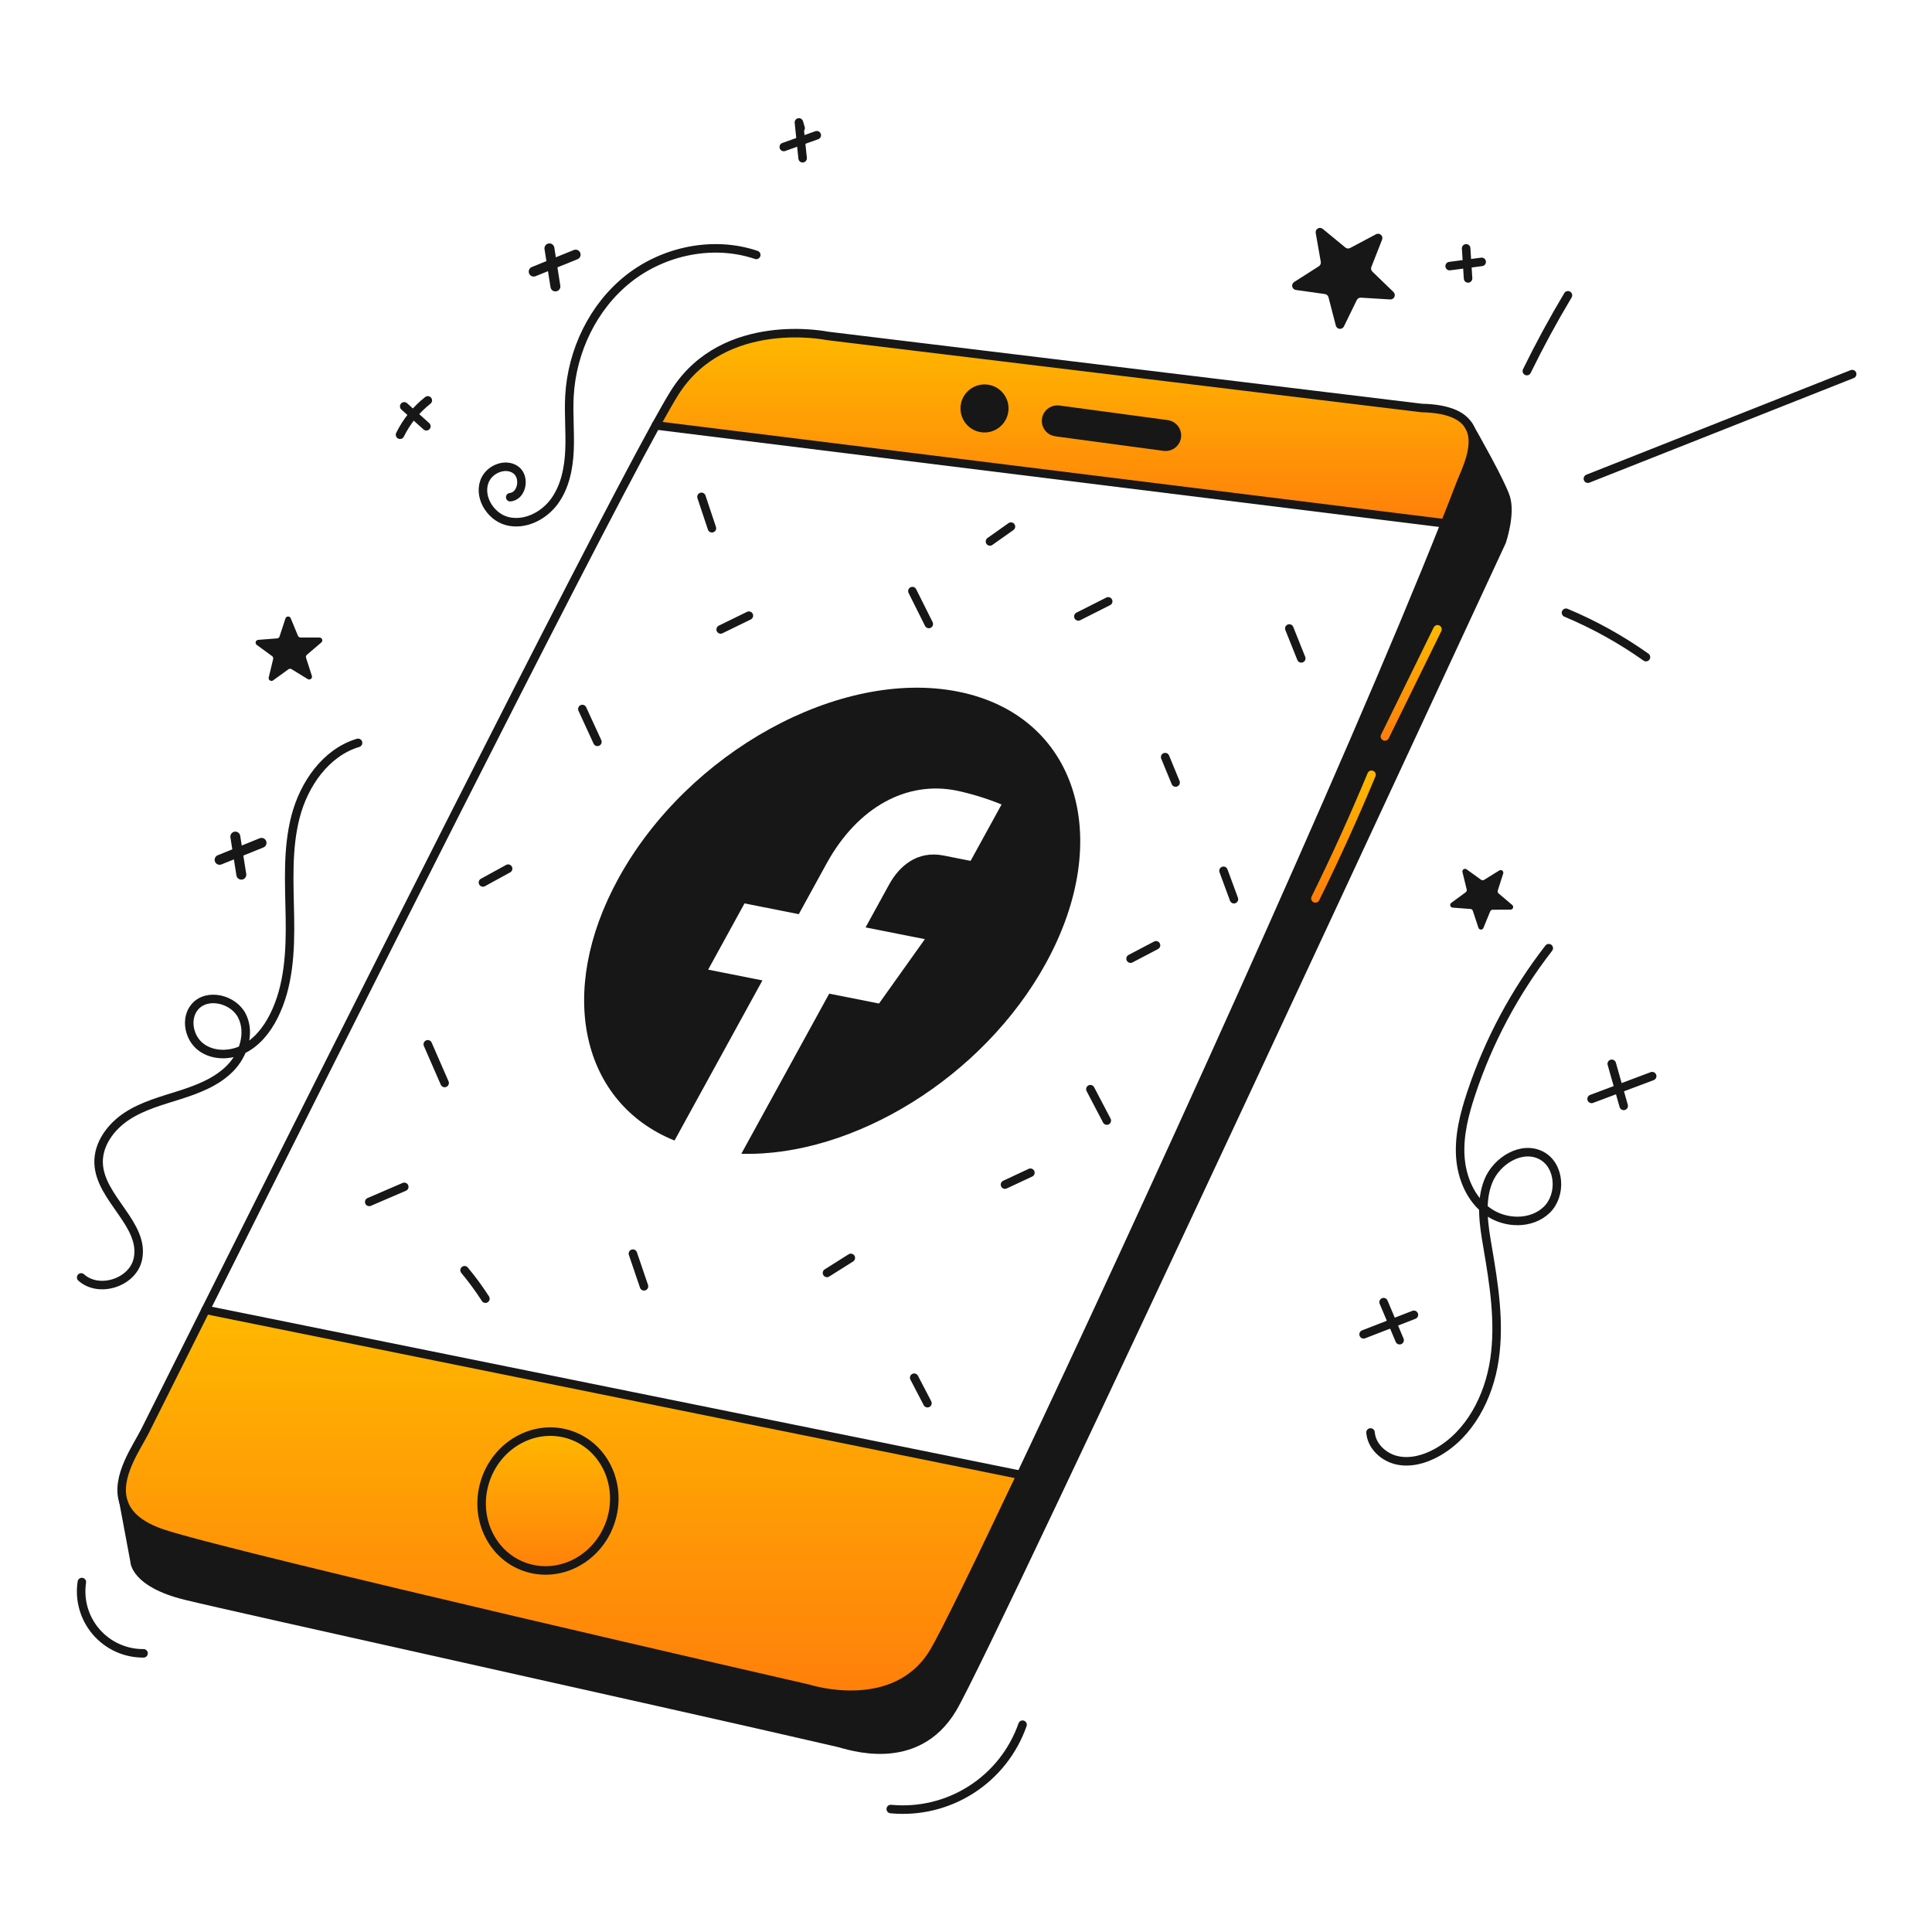 <svg width="960" height="960" viewBox="0 0 960 960" fill="none" xmlns="http://www.w3.org/2000/svg">
<g clip-path="url(#clip0_283_1277)">
<path d="M718.024 260.067C720.758 253.213 723.301 246.707 725.653 240.549C728.065 234.274 735.087 221.089 730.124 212.063C732.577 216.363 745.819 239.675 748.216 247.192C750.868 255.484 746.228 269.092 746.228 269.092C746.228 269.092 492.137 817.38 473.311 848.927C455.119 879.427 421.528 867.128 416.411 865.935C327.568 845.36 117.772 799.16 92.233 792.857C67.018 786.638 66.849 775.878 66.849 775.596L61.4 746.448C63.487 752.625 69.226 758.223 81.27 762.172C117.77 774.116 401.8 839.141 401.8 839.141C401.8 839.141 444.939 853.088 464.188 820.568C469.194 812.121 485.228 779.404 507.256 732.896C566.7 607.444 669.809 381.542 718.024 260.067Z" fill="#171717"/>
<path d="M730.124 212.063C735.087 221.089 728.065 234.274 725.653 240.549C723.298 246.699 720.755 253.205 718.024 260.067L325.874 211.372C330.074 203.743 333.32 198.102 335.449 194.76C360.001 156.276 411.093 166.894 411.093 166.894L706.4 202.728C719.867 203.028 726.721 206.564 729.767 211.457C729.827 211.556 729.954 211.767 730.124 212.063ZM584.731 217.126C584.927 215.655 584.531 214.165 583.629 212.986C582.727 211.806 581.394 211.033 579.922 210.836L526.151 203.6C525.903 203.568 525.654 203.549 525.404 203.544C523.978 203.536 522.603 204.072 521.558 205.043C520.514 206.014 519.88 207.347 519.784 208.77C519.689 210.192 520.14 211.598 521.045 212.7C521.95 213.801 523.242 214.516 524.656 214.698L578.428 221.933C578.676 221.965 578.925 221.984 579.175 221.989C580.532 221.985 581.841 221.49 582.862 220.597C583.883 219.703 584.547 218.471 584.731 217.126V217.126ZM498.931 204.265C499.19 202.338 498.872 200.377 498.017 198.631C497.162 196.884 495.808 195.431 494.127 194.454C492.446 193.477 490.513 193.02 488.572 193.142C486.631 193.263 484.77 193.957 483.224 195.137C481.678 196.316 480.516 197.927 479.886 199.767C479.255 201.606 479.185 203.592 479.683 205.471C480.18 207.351 481.224 209.041 482.683 210.327C484.141 211.614 485.948 212.439 487.875 212.698C490.46 213.045 493.076 212.351 495.149 210.77C497.223 209.189 498.584 206.849 498.934 204.265H498.931Z" fill="url(#paint0_linear_283_1277)"/>
<path d="M579.922 210.836C581.338 211.016 582.631 211.73 583.538 212.832C584.445 213.934 584.897 215.341 584.802 216.765C584.707 218.189 584.071 219.523 583.025 220.495C581.979 221.466 580.602 222.001 579.175 221.991C578.925 221.986 578.676 221.967 578.428 221.935L524.656 214.7C523.242 214.518 521.95 213.803 521.045 212.701C520.14 211.6 519.689 210.194 519.784 208.771C519.879 207.348 520.514 206.016 521.558 205.045C522.603 204.074 523.978 203.538 525.404 203.546C525.654 203.551 525.903 203.569 526.151 203.602L579.922 210.836Z" fill="#171717"/>
<path d="M102.187 650.849L507.255 732.9C485.227 779.408 469.194 812.125 464.188 820.572C444.938 853.087 401.8 839.14 401.8 839.14C401.8 839.14 117.77 774.115 81.275 762.171C69.231 758.222 63.492 752.624 61.404 746.447C57.173 733.924 68.075 719.075 72.066 711.065C80.526 694.142 90.751 673.708 102.187 650.849ZM303.212 756.614C309.501 738.507 300.758 719.014 283.666 713.081C266.574 707.148 247.636 717 241.346 735.1C235.056 753.2 243.801 772.7 260.878 778.633C277.955 784.566 296.922 774.707 303.212 756.614Z" fill="url(#paint1_linear_283_1277)"/>
<path d="M490.5 193.209C492.427 193.468 494.234 194.293 495.693 195.58C497.151 196.866 498.195 198.556 498.693 200.436C499.191 202.316 499.12 204.301 498.489 206.14C497.859 207.98 496.697 209.591 495.151 210.77C493.605 211.95 491.744 212.644 489.803 212.766C487.863 212.887 485.929 212.431 484.248 211.454C482.567 210.477 481.213 209.023 480.358 207.276C479.503 205.53 479.185 203.569 479.444 201.642C479.794 199.058 481.155 196.72 483.228 195.138C485.301 193.557 487.916 192.863 490.5 193.209V193.209Z" fill="#171717"/>
<path d="M283.666 713.081C300.758 719.018 309.501 738.507 303.212 756.614C296.923 774.721 277.969 784.565 260.877 778.628C243.785 772.691 235.057 753.2 241.346 735.1C247.635 717 266.589 707.144 283.666 713.081Z" fill="url(#paint2_linear_283_1277)"/>
<path d="M729.771 211.457C726.725 206.564 719.871 203.024 706.404 202.728L411.093 166.894C411.093 166.894 360 156.276 335.449 194.76C333.32 198.102 330.076 203.743 325.874 211.372C287.911 280.36 172.2 510.914 102.187 650.849C90.751 673.708 80.526 694.142 72.066 711.065C68.075 719.075 57.173 733.924 61.404 746.447C63.492 752.624 69.231 758.222 81.275 762.171C117.77 774.115 401.8 839.14 401.8 839.14C401.8 839.14 444.939 853.087 464.188 820.567C469.194 812.12 485.228 779.403 507.256 732.895C566.7 607.443 669.809 381.542 718.024 260.067C720.758 253.213 723.301 246.707 725.654 240.549C728.066 234.274 735.088 221.089 730.125 212.063" stroke="#171717" stroke-width="4.231" stroke-linecap="round" stroke-linejoin="round"/>
<path d="M61.4 746.447L66.847 775.6C66.847 775.882 67.016 786.642 92.231 792.861C117.77 799.161 327.566 845.361 416.409 865.938C421.528 867.138 455.119 879.438 473.309 848.931C492.135 817.384 746.226 269.096 746.226 269.096C746.226 269.096 750.866 255.488 748.214 247.196C745.814 239.679 732.575 216.368 730.122 212.067C729.952 211.767 729.822 211.56 729.769 211.461L729.727 211.376" stroke="#171717" stroke-width="4.231" stroke-linecap="round" stroke-linejoin="round"/>
<path d="M102.187 650.849L507.255 732.895" stroke="#171717" stroke-width="4.231" stroke-linecap="round" stroke-linejoin="round"/>
<path d="M325.874 211.372L718.024 260.067H718.038" stroke="#171717" stroke-width="4.231" stroke-linecap="round" stroke-linejoin="round"/>
<path d="M303.212 756.614C296.922 774.707 277.969 784.565 260.877 778.628C243.785 772.691 235.057 753.2 241.346 735.1C247.635 717 266.589 707.149 283.666 713.086C300.743 719.023 309.5 738.507 303.212 756.614Z" stroke="#171717" stroke-width="4.231" stroke-linecap="round" stroke-linejoin="round"/>
<path d="M498.934 204.265C498.674 206.192 497.849 207.999 496.563 209.457C495.276 210.916 493.586 211.96 491.707 212.457C489.827 212.955 487.842 212.885 486.002 212.254C484.163 211.624 482.551 210.462 481.372 208.916C480.193 207.37 479.498 205.509 479.377 203.568C479.255 201.627 479.712 199.694 480.689 198.013C481.666 196.331 483.12 194.978 484.866 194.123C486.613 193.268 488.573 192.95 490.501 193.209C491.78 193.38 493.014 193.803 494.131 194.451C495.247 195.1 496.225 195.962 497.009 196.989C497.792 198.016 498.365 199.187 498.695 200.435C499.026 201.684 499.107 202.985 498.934 204.265V204.265Z" stroke="#171717" stroke-width="4.231" stroke-linecap="round" stroke-linejoin="round"/>
<path d="M578.428 221.935L524.656 214.7C523.242 214.518 521.95 213.803 521.045 212.701C520.14 211.6 519.689 210.194 519.784 208.771C519.879 207.348 520.514 206.016 521.558 205.045C522.603 204.074 523.978 203.538 525.404 203.546C525.654 203.551 525.903 203.569 526.151 203.602L579.922 210.836C581.338 211.016 582.631 211.73 583.538 212.832C584.445 213.934 584.897 215.341 584.802 216.765C584.707 218.189 584.071 219.523 583.025 220.495C581.979 221.466 580.602 222.001 579.175 221.991C578.925 221.986 578.676 221.967 578.428 221.935Z" stroke="#171717" stroke-width="4.231" stroke-linecap="round" stroke-linejoin="round"/>
<path d="M71.329 821.535C66.875 821.571 62.466 820.638 58.407 818.803C54.349 816.967 50.737 814.272 47.822 810.904C44.907 807.536 42.758 803.575 41.523 799.295C40.289 795.015 39.999 790.518 40.672 786.114" stroke="#171717" stroke-width="4.231" stroke-linecap="round" stroke-linejoin="round"/>
<path d="M442.616 898.9C456.648 900.251 470.727 896.856 482.601 889.257C494.474 881.659 503.456 870.297 508.107 856.99" stroke="#171717" stroke-width="4.231" stroke-linecap="round" stroke-linejoin="round"/>
<path d="M177.918 369.121C161.866 373.946 151.059 389.607 146.848 405.83C142.637 422.053 143.778 439.103 144.055 455.862C144.332 472.621 143.561 490.019 136.008 504.981C132.629 511.674 127.74 517.881 121.059 521.281C114.378 524.681 105.712 524.781 99.767 520.214C93.822 515.647 91.935 506.039 96.792 500.327C102.937 493.102 116.203 496.421 120.337 504.958C124.471 513.495 120.937 524.202 114.256 530.931C107.575 537.66 98.379 541.198 89.341 544.077C80.303 546.956 70.956 549.435 63.026 554.639C55.096 559.843 48.671 568.482 49 577.961C49.617 595.545 72.156 608.389 68.514 625.603C66.04 637.294 49.198 642.762 40.329 634.754" stroke="#171717" stroke-width="4.231" stroke-linecap="round" stroke-linejoin="round"/>
<path d="M769.576 471.144C752.677 492.913 739.613 517.405 730.948 543.567C727.629 553.6 724.948 564.067 725.614 574.616C726.28 585.165 730.741 595.894 739.331 602.049C747.921 608.204 760.922 608.524 768.531 601.188C776.14 593.852 775.237 579.042 765.874 574.143C756.133 569.043 743.647 576.698 739.546 586.899C735.445 597.1 737.28 608.599 739.132 619.434C742.299 637.974 745.341 656.898 742.599 675.505C739.857 694.112 730.379 712.678 713.928 721.796C707.948 725.111 700.91 727.089 694.228 725.623C687.546 724.157 681.52 718.604 681.008 711.786" stroke="#171717" stroke-width="4.231" stroke-linecap="round" stroke-linejoin="round"/>
<path d="M695.461 665.938L687.5 647.025" stroke="#171717" stroke-width="4.231" stroke-linecap="round" stroke-linejoin="round"/>
<path d="M677.569 663.02L702.558 653.33" stroke="#171717" stroke-width="4.231" stroke-linecap="round" stroke-linejoin="round"/>
<path d="M806.808 549.512L800.874 528.6" stroke="#171717" stroke-width="4.231" stroke-linecap="round" stroke-linejoin="round"/>
<path d="M790.856 546.04L820.956 534.734" stroke="#171717" stroke-width="4.231" stroke-linecap="round" stroke-linejoin="round"/>
<path d="M375.779 126.664C354.517 119.471 329.884 124.551 312.279 138.471C294.674 152.391 284.163 174.443 282.956 196.856C282.473 205.824 283.381 214.82 282.984 223.792C282.587 232.764 280.737 242 275.41 249.235C270.083 256.47 260.648 261.184 251.959 258.915C243.27 256.646 237.159 245.993 241.275 238.015C244.003 232.728 251.523 229.993 256.321 233.515C261.119 237.037 259.452 246.468 253.532 247.06" stroke="#171717" stroke-width="4.231" stroke-linecap="round" stroke-linejoin="round"/>
<path d="M275.983 142.337L273 123.41" stroke="#171717" stroke-width="4.93" stroke-linecap="round" stroke-linejoin="round"/>
<path d="M265.194 134.956L286.028 126.525" stroke="#171717" stroke-width="4.93" stroke-linecap="round" stroke-linejoin="round"/>
<path d="M211.859 211.815L200.852 201.924" stroke="#171717" stroke-width="4.231" stroke-linecap="round" stroke-linejoin="round"/>
<path d="M198.774 216.018C202.037 209.367 206.754 203.535 212.574 198.952" stroke="#171717" stroke-width="4.231" stroke-linecap="round" stroke-linejoin="round"/>
<path d="M398.82 78.628L396.976 60.828L397.824 63.701" stroke="#171717" stroke-width="4.231" stroke-linecap="round" stroke-linejoin="round"/>
<path d="M729.473 138.344L728.516 123.41" stroke="#171717" stroke-width="4.231" stroke-linecap="round" stroke-linejoin="round"/>
<path d="M720.326 132.227L736.238 130.127" stroke="#171717" stroke-width="4.231" stroke-linecap="round" stroke-linejoin="round"/>
<path d="M758.678 184.392C764.955 171.56 771.764 159.008 779.104 146.734" stroke="#171717" stroke-width="4.231" stroke-linecap="round" stroke-linejoin="round"/>
<path d="M789.014 237.853L920.333 185.89" stroke="#171717" stroke-width="4.231" stroke-linecap="round" stroke-linejoin="round"/>
<path d="M778.134 304.47C792.151 310.34 805.478 317.737 817.875 326.528" stroke="#171717" stroke-width="4.231" stroke-linecap="round" stroke-linejoin="round"/>
<path d="M519.714 478.591C554.235 415.701 534.669 355.291 476.014 343.66C417.359 332.029 341.822 373.582 307.3 436.471C276.1 493.308 289.082 548.118 335.166 566.728L378.844 487.156L351.878 481.809L369.946 448.893L396.912 454.24L410.683 429.153C426.348 400.614 450.857 387.994 475.117 392.805C482.827 394.438 490.375 396.76 497.67 399.743L482.288 427.766L468.9 425.11C455.707 422.494 446.775 430.456 441.831 439.461L430.1 460.822L459.556 466.662L436.779 498.645L412.033 493.737L368.355 573.309C423.819 574.835 488.516 535.427 519.714 478.591Z" fill="#171717"/>
<path d="M646.592 327.152L640.646 312.287" stroke="#171717" stroke-width="4.212" stroke-linecap="round" stroke-linejoin="round"/>
<path d="M535.827 306.3L550.663 298.81" stroke="#171717" stroke-width="4.212" stroke-linecap="round" stroke-linejoin="round"/>
<path d="M584.16 388.841L578.96 376.206" stroke="#171717" stroke-width="4.212" stroke-linecap="round" stroke-linejoin="round"/>
<path d="M461.525 310.057L453.349 293.706" stroke="#171717" stroke-width="4.212" stroke-linecap="round" stroke-linejoin="round"/>
<path d="M358.087 312.771L372.126 305.912" stroke="#171717" stroke-width="4.212" stroke-linecap="round" stroke-linejoin="round"/>
<path d="M353.754 262.49L348.554 246.882" stroke="#171717" stroke-width="4.212" stroke-linecap="round" stroke-linejoin="round"/>
<path d="M296.855 368.622L289.355 352.3" stroke="#171717" stroke-width="4.212" stroke-linecap="round" stroke-linejoin="round"/>
<path d="M239.961 438.5L252.495 431.625" stroke="#171717" stroke-width="4.212" stroke-linecap="round" stroke-linejoin="round"/>
<path d="M220.944 538.133L212.555 518.9" stroke="#171717" stroke-width="4.212" stroke-linecap="round" stroke-linejoin="round"/>
<path d="M320.006 639.164L314.482 622.922" stroke="#171717" stroke-width="4.212" stroke-linecap="round" stroke-linejoin="round"/>
<path d="M410.917 632.517L422.779 625.038" stroke="#171717" stroke-width="4.212" stroke-linecap="round" stroke-linejoin="round"/>
<path d="M460.855 697.248L454.25 684.569" stroke="#171717" stroke-width="4.212" stroke-linecap="round" stroke-linejoin="round"/>
<path d="M499.361 588.626L512.011 582.712" stroke="#171717" stroke-width="4.212" stroke-linecap="round" stroke-linejoin="round"/>
<path d="M549.97 556.814L541.795 541.206" stroke="#171717" stroke-width="4.212" stroke-linecap="round" stroke-linejoin="round"/>
<path d="M561.763 476.355L574.423 469.713" stroke="#171717" stroke-width="4.212" stroke-linecap="round" stroke-linejoin="round"/>
<path d="M613.146 446.814L607.946 432.692" stroke="#171717" stroke-width="4.212" stroke-linecap="round" stroke-linejoin="round"/>
<path d="M491.9 269.046L502.338 261.659" stroke="#171717" stroke-width="4.212" stroke-linecap="round" stroke-linejoin="round"/>
<path d="M389.455 73.033L405.845 67.195" stroke="#171717" stroke-width="4.231" stroke-linecap="round" stroke-linejoin="round"/>
<path d="M688.149 365.951L714.288 312.689" stroke="url(#paint3_linear_283_1277)" stroke-width="4.212" stroke-linecap="round" stroke-linejoin="round"/>
<path d="M653.615 446.424C663.567 426.242 672.865 405.755 681.508 384.963" stroke="url(#paint4_linear_283_1277)" stroke-width="4.212" stroke-linecap="round" stroke-linejoin="round"/>
<path d="M183.462 597.235L200.883 589.735" stroke="#171717" stroke-width="4.212" stroke-linecap="round" stroke-linejoin="round"/>
<path d="M241.206 645.306C238.044 640.384 234.58 635.663 230.833 631.171" stroke="#171717" stroke-width="4.212" stroke-linecap="round" stroke-linejoin="round"/>
<path d="M119.915 434.62L116.928 415.694" stroke="#171717" stroke-width="4.93" stroke-linecap="round" stroke-linejoin="round"/>
<path d="M109.125 427.24L129.959 418.809" stroke="#171717" stroke-width="4.93" stroke-linecap="round" stroke-linejoin="round"/>
<path d="M744.628 443.928L751.422 449.681C751.627 449.855 751.774 450.087 751.843 450.347C751.912 450.606 751.899 450.881 751.808 451.133C751.716 451.386 751.549 451.604 751.329 451.759C751.11 451.914 750.848 451.997 750.579 451.999L741.679 452.045C741.419 452.047 741.166 452.125 740.951 452.27C740.735 452.415 740.568 452.621 740.469 452.861L737.097 461.101C736.995 461.35 736.82 461.561 736.594 461.707C736.368 461.852 736.103 461.925 735.835 461.916C735.566 461.907 735.307 461.815 735.092 461.654C734.877 461.493 734.717 461.27 734.632 461.015L731.832 452.562C731.751 452.315 731.599 452.097 731.394 451.937C731.189 451.777 730.941 451.681 730.682 451.662L721.806 451C721.538 450.98 721.283 450.878 721.074 450.709C720.866 450.539 720.714 450.31 720.64 450.052C720.566 449.793 720.573 449.519 720.659 449.264C720.746 449.01 720.909 448.788 721.125 448.629L728.301 443.359C728.511 443.205 728.67 442.993 728.759 442.749C728.848 442.505 728.863 442.239 728.801 441.987L726.686 433.339C726.623 433.078 726.641 432.804 726.738 432.553C726.834 432.303 727.006 432.088 727.229 431.938C727.451 431.787 727.715 431.709 727.983 431.713C728.252 431.717 728.513 431.803 728.731 431.96L735.96 437.16C736.171 437.312 736.422 437.397 736.682 437.406C736.942 437.415 737.198 437.347 737.419 437.21L744.99 432.527C745.219 432.385 745.485 432.317 745.754 432.331C746.022 432.346 746.28 432.442 746.492 432.608C746.704 432.773 746.86 433 746.939 433.257C747.018 433.514 747.016 433.789 746.934 434.045L744.226 442.526C744.148 442.773 744.144 443.038 744.215 443.288C744.287 443.537 744.43 443.76 744.628 443.928V443.928Z" fill="#171717"/>
<path d="M674.177 149.11L667.787 162.201C667.595 162.596 667.286 162.923 666.902 163.138C666.518 163.352 666.078 163.444 665.64 163.4C665.202 163.357 664.789 163.18 664.454 162.894C664.12 162.608 663.882 162.227 663.771 161.801L660.115 147.701C660.009 147.289 659.782 146.919 659.465 146.636C659.148 146.352 658.754 146.17 658.333 146.11L643.907 144.078C643.472 144.017 643.066 143.823 642.744 143.524C642.422 143.225 642.199 142.834 642.106 142.405C642.012 141.975 642.053 141.528 642.222 141.122C642.391 140.716 642.68 140.372 643.05 140.135L655.332 132.3C655.691 132.071 655.973 131.742 656.145 131.352C656.316 130.963 656.368 130.532 656.294 130.113L653.769 115.76C653.693 115.327 653.751 114.881 653.936 114.482C654.121 114.083 654.424 113.751 654.804 113.529C655.184 113.308 655.622 113.208 656.061 113.243C656.499 113.279 656.916 113.447 657.255 113.727L668.502 122.987C668.831 123.257 669.231 123.424 669.654 123.466C670.077 123.509 670.503 123.425 670.878 123.226L683.743 116.39C684.132 116.184 684.574 116.102 685.01 116.155C685.447 116.207 685.856 116.392 686.185 116.685C686.513 116.978 686.743 117.364 686.845 117.792C686.947 118.219 686.916 118.668 686.755 119.077L681.424 132.635C681.269 133.031 681.234 133.463 681.324 133.879C681.414 134.294 681.626 134.674 681.931 134.969L692.407 145.092C692.725 145.397 692.942 145.793 693.028 146.225C693.113 146.658 693.064 147.106 692.887 147.51C692.71 147.913 692.413 148.253 692.036 148.482C691.66 148.711 691.222 148.82 690.782 148.792L676.241 147.911C675.817 147.885 675.395 147.985 675.028 148.198C674.661 148.412 674.365 148.729 674.177 149.11V149.11Z" fill="#171717"/>
<path d="M152.069 326.847L154.969 335.822C155.057 336.093 155.059 336.384 154.976 336.657C154.893 336.929 154.728 337.17 154.504 337.346C154.28 337.522 154.008 337.625 153.724 337.641C153.439 337.657 153.157 337.586 152.914 337.437L144.878 332.5C144.644 332.356 144.372 332.285 144.097 332.296C143.822 332.306 143.556 332.398 143.333 332.559L135.691 338.087C135.46 338.254 135.184 338.346 134.9 338.351C134.615 338.356 134.336 338.273 134.1 338.115C133.863 337.956 133.681 337.729 133.578 337.464C133.474 337.199 133.455 336.909 133.521 336.632L135.733 327.464C135.797 327.196 135.78 326.916 135.685 326.658C135.591 326.4 135.422 326.175 135.2 326.012L127.58 320.453C127.35 320.285 127.177 320.051 127.084 319.782C126.991 319.513 126.983 319.222 127.061 318.948C127.138 318.674 127.298 318.431 127.519 318.25C127.739 318.07 128.009 317.962 128.293 317.94L137.693 317.21C137.968 317.189 138.23 317.086 138.446 316.916C138.662 316.746 138.824 316.516 138.909 316.254L141.841 307.29C141.93 307.02 142.099 306.783 142.326 306.611C142.553 306.44 142.827 306.342 143.112 306.331C143.396 306.32 143.677 306.397 143.917 306.55C144.156 306.704 144.343 306.927 144.452 307.19L148.052 315.908C148.157 316.162 148.335 316.38 148.564 316.533C148.792 316.686 149.061 316.769 149.336 316.769L158.768 316.788C159.053 316.789 159.33 316.876 159.564 317.039C159.797 317.203 159.975 317.433 160.073 317.7C160.171 317.968 160.185 318.259 160.112 318.534C160.04 318.809 159.885 319.056 159.668 319.24L152.49 325.358C152.281 325.537 152.129 325.774 152.054 326.039C151.979 326.304 151.984 326.585 152.069 326.847V326.847Z" fill="#171717"/>
</g>
<defs>
<linearGradient id="paint0_linear_283_1277" x1="528.866" y1="165.552" x2="528.866" y2="260.067" gradientUnits="userSpaceOnUse">
<stop stop-color="#FFB800"/>
<stop offset="1" stop-color="#FF7F0A"/>
</linearGradient>
<linearGradient id="paint1_linear_283_1277" x1="283.85" y1="650.849" x2="283.85" y2="842.113" gradientUnits="userSpaceOnUse">
<stop stop-color="#FFB800"/>
<stop offset="1" stop-color="#FF7F0A"/>
</linearGradient>
<linearGradient id="paint2_linear_283_1277" x1="272.278" y1="711.354" x2="272.278" y2="780.357" gradientUnits="userSpaceOnUse">
<stop stop-color="#FFB800"/>
<stop offset="1" stop-color="#FF7F0A"/>
</linearGradient>
<linearGradient id="paint3_linear_283_1277" x1="701.219" y1="312.689" x2="701.219" y2="365.951" gradientUnits="userSpaceOnUse">
<stop stop-color="#FFB800"/>
<stop offset="1" stop-color="#FF7F0A"/>
</linearGradient>
<linearGradient id="paint4_linear_283_1277" x1="667.562" y1="384.963" x2="667.562" y2="446.424" gradientUnits="userSpaceOnUse">
<stop stop-color="#FFB800"/>
<stop offset="1" stop-color="#FF7F0A"/>
</linearGradient>
<clipPath id="clip0_283_1277">
<rect width="885" height="844" fill="white" transform="translate(38 58)"/>
</clipPath>
</defs>
</svg>
